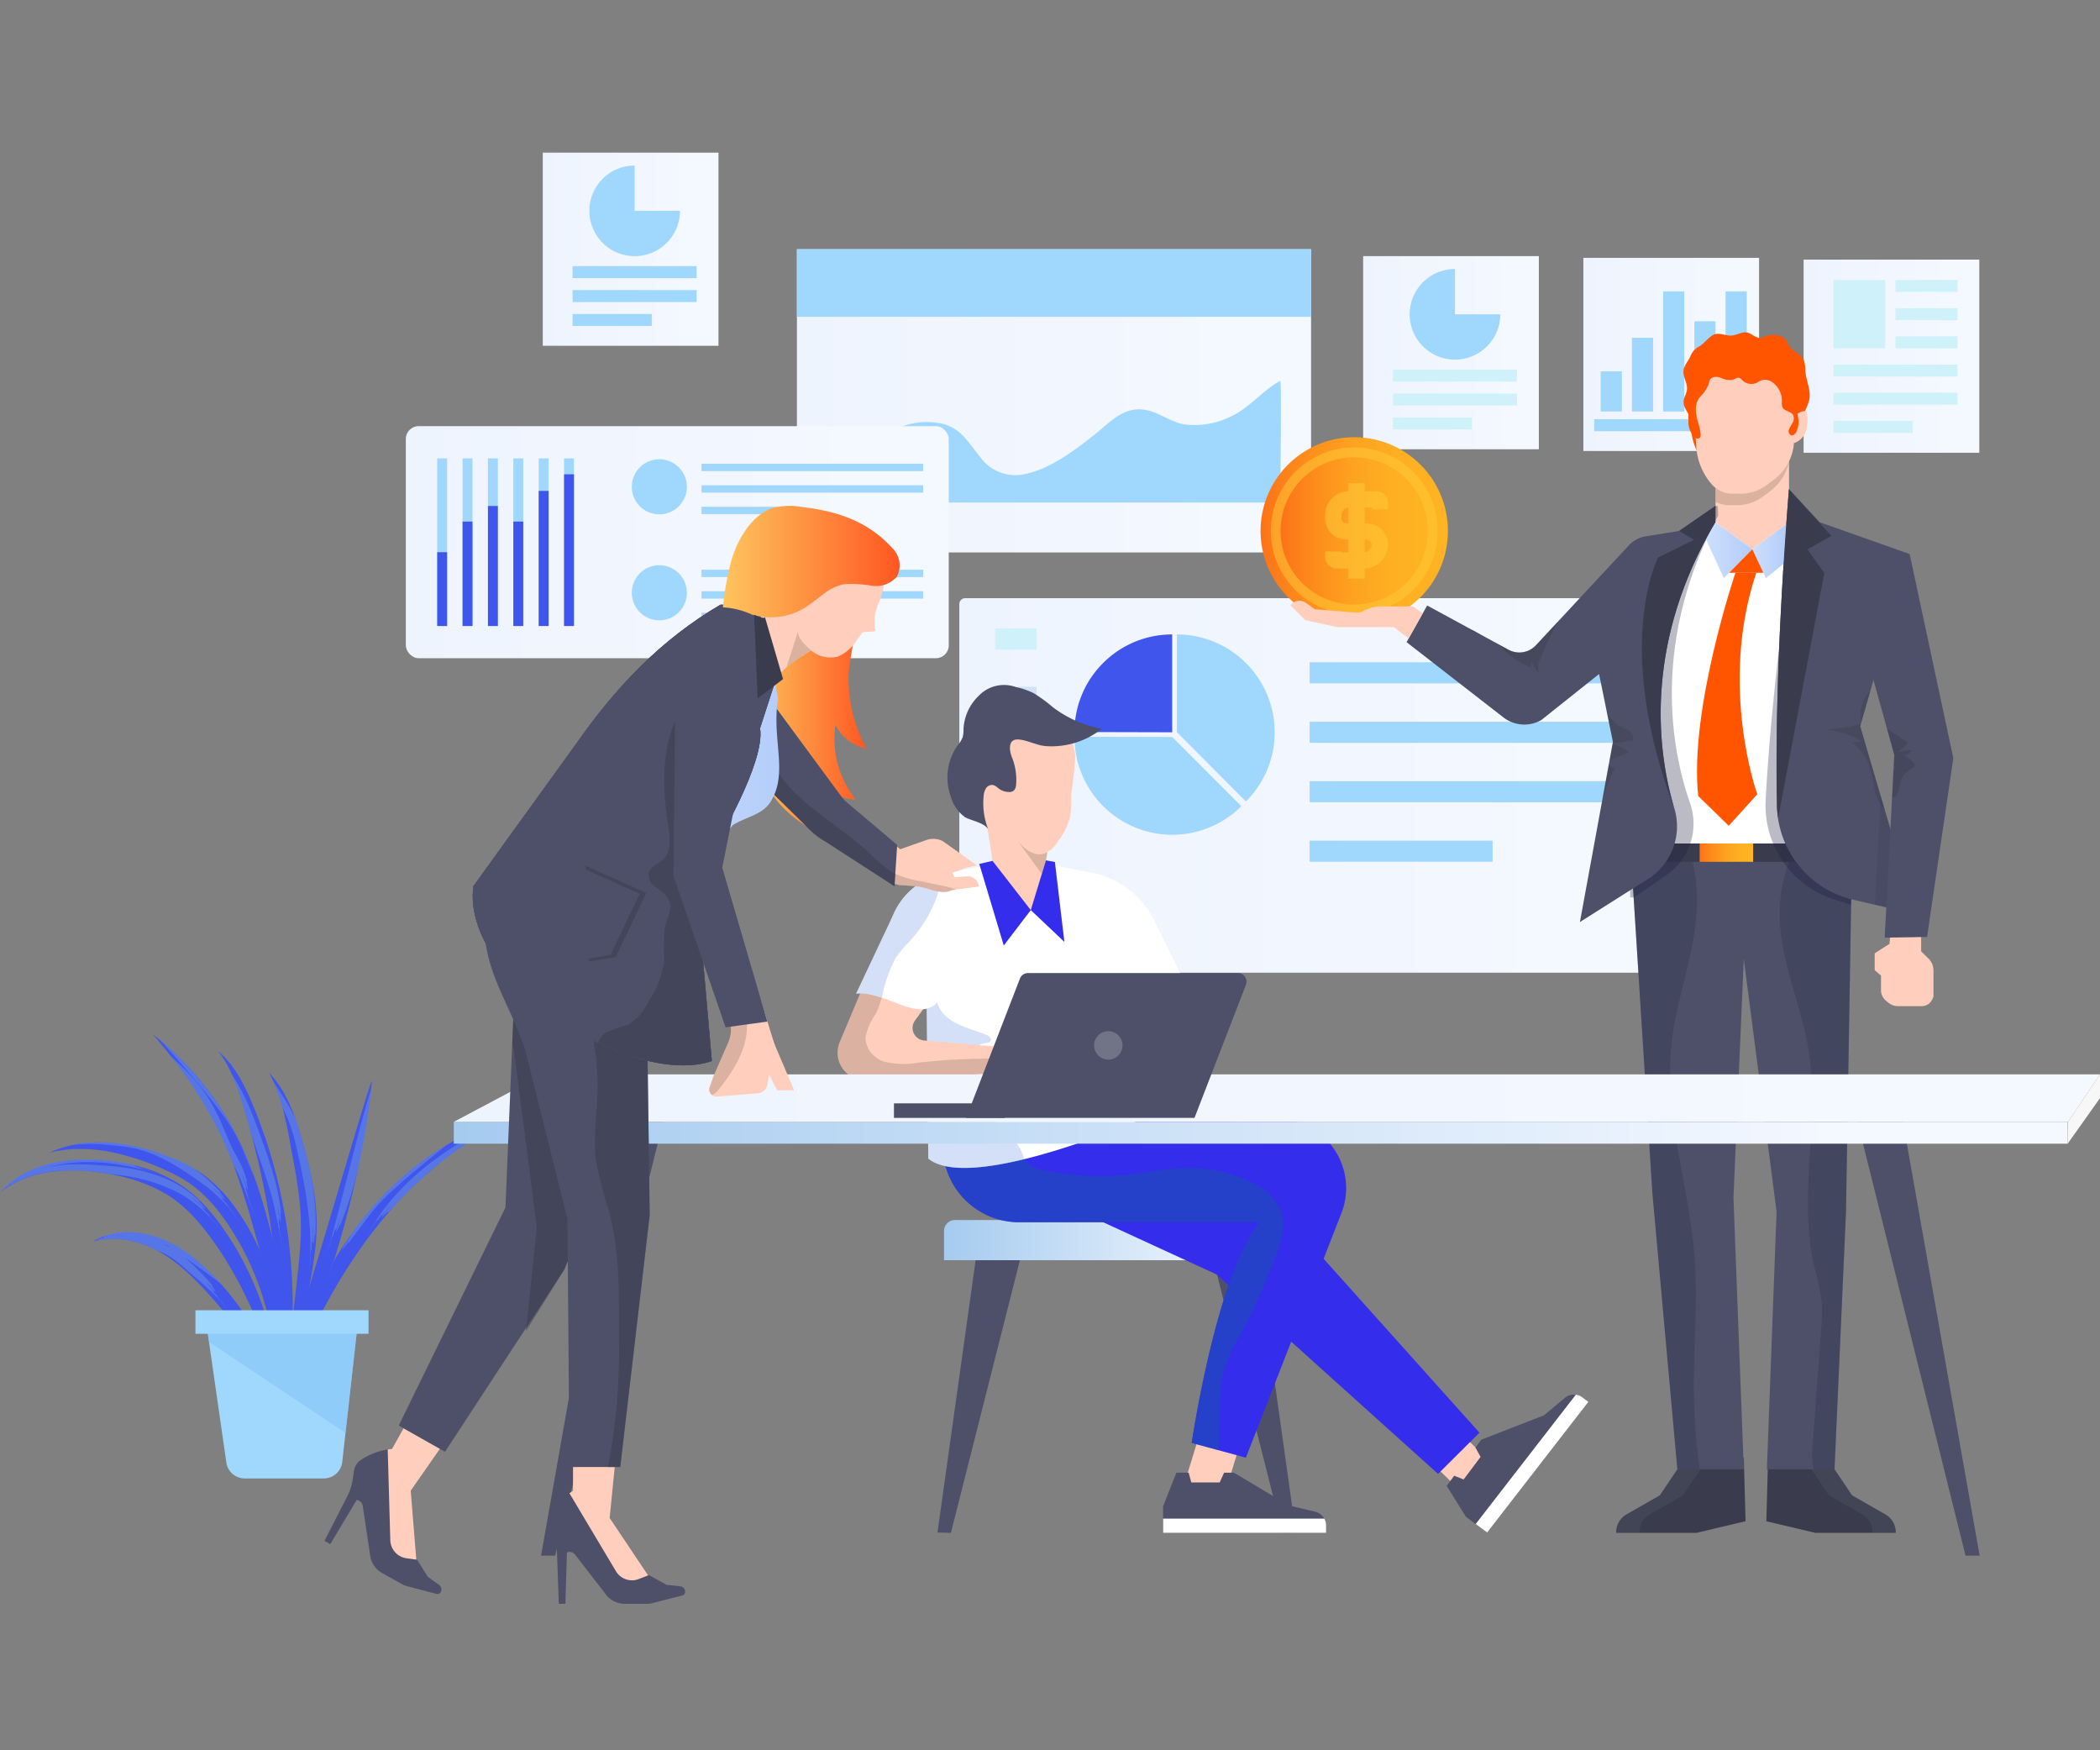 <svg xmlns="http://www.w3.org/2000/svg" xmlns:xlink="http://www.w3.org/1999/xlink" width="236.4" height="197" viewBox="0 0 236.4 197"><rect x="0" y="0" width="236.4" height="197" fill="#808080" stroke="none"/><defs><style>.a{fill:#fff;}.b{clip-path:url(#a);}.c{fill:#4055ec;}.aq,.d,.f,.o{opacity:0.5;}.e,.f{fill:#6c98e3;}.g{fill:#9fd7fd;}.h{fill:#83c2f5;opacity:0.57;}.i{fill:url(#b);}.j{fill:#cff1f9;}.k{fill:url(#c);}.l{fill:#d1e1fc;}.m{fill:#b3cdfa;}.n{fill:url(#h);}.o,.q{fill:#ffcd39;}.p{fill:url(#i);}.aq,.r{fill:#3a3c4e;}.s{fill:#9496a4;opacity:0.1;}.t{fill:#4d5068;}.ag,.u{opacity:0.2;}.aa,.v{fill:#191c3c;}.w{fill:#ffcebd;}.x{fill:#ff5722;}.y{fill:#f50;}.al,.z{fill:#a58877;}.ak,.z{opacity:0.4;}.aa,.ae{opacity:0.3;}.ab{fill:url(#k);}.ac{fill:url(#l);}.ad{opacity:0.55;}.af,.ag{fill:#272834;}.ah{fill:url(#m);}.ai{fill:#342dec;}.aj{fill:#1553a6;}.am{fill:url(#n);}.an{fill:url(#o);}.ao{fill:#f7f7f7;}.ap{fill:#717386;}.ar{fill:url(#q);}.as{fill:url(#r);}.at{fill:url(#s);}</style><clipPath id="a"><rect class="a" width="236.4" height="197" transform="translate(1579.193 698.266)"/></clipPath><linearGradient id="b" y1="0.5" x2="1" y2="0.5" gradientUnits="objectBoundingBox"><stop offset="0" stop-color="#eef4fe"/><stop offset="0.85" stop-color="#f4f8ff"/></linearGradient><linearGradient id="c" x1="0" y1="0.5" x2="1" y2="0.5" xlink:href="#b"/><linearGradient id="h" y1="0.5" x2="1" y2="0.5" gradientUnits="objectBoundingBox"><stop offset="0" stop-color="#fc7318"/><stop offset="0.24" stop-color="#fd8d1c"/><stop offset="0.5" stop-color="#fda320"/><stop offset="0.76" stop-color="#feb022"/><stop offset="1" stop-color="#feb423"/></linearGradient><linearGradient id="i" x1="0" y1="0.5" x2="1" y2="0.5" xlink:href="#h"/><linearGradient id="k" y1="0.5" x2="1" y2="0.5" gradientUnits="objectBoundingBox"><stop offset="0" stop-color="#cedffc"/><stop offset="1" stop-color="#b3cdfa"/></linearGradient><linearGradient id="l" x1="0" y1="0.5" y2="0.5" xlink:href="#k"/><linearGradient id="m" y1="0.5" x2="1" y2="0.5" gradientUnits="objectBoundingBox"><stop offset="0" stop-color="#a5cbef"/><stop offset="0.85" stop-color="#f4f8ff"/></linearGradient><linearGradient id="n" x1="0" y1="0.501" x2="1" y2="0.501" xlink:href="#m"/><linearGradient id="o" x1="0" y1="0.5" x2="1" y2="0.5" xlink:href="#b"/><linearGradient id="q" y1="0.5" x2="1" y2="0.5" gradientUnits="objectBoundingBox"><stop offset="0" stop-color="#fec55e"/><stop offset="1" stop-color="#ff5722"/></linearGradient><linearGradient id="r" y1="0.5" x2="1" y2="0.5" gradientUnits="objectBoundingBox"><stop offset="0" stop-color="#e3edfe"/><stop offset="1" stop-color="#b3cdfa"/></linearGradient><linearGradient id="s" x1="0" y1="0.5" x2="1" y2="0.5" xlink:href="#q"/></defs><g class="b" transform="translate(-1579.193 -698.266)"><g transform="translate(1579.267 715.448)"><g transform="translate(0)"><path class="c" d="M180.11,150.328l.364-.384a5.1,5.1,0,0,1,.467-.438,3.147,3.147,0,0,1,.31-.258l.374-.276a10.242,10.242,0,0,1,2.063-1.155,13.982,13.982,0,0,1,2.966-.867c.279-.059.565-.085.859-.132s.593-.059.9-.09c.611-.039,1.243-.059,1.893-.044l.49.013.5.034.258.015.258.023.5.049c.691.072,1.372.186,2.063.328a18.911,18.911,0,0,1,2.1.552,16.129,16.129,0,0,1,2.094.828,15.621,15.621,0,0,1,2,1.14l.477.34c.155.116.307.24.462.359l.116.09.111.1.106.088.113.1c.152.134.291.258.433.4a22.555,22.555,0,0,1,2.894,3.482c.415.6.838,1.235,1.2,1.854l.279.464c.09.155.175.312.258.469.17.312.348.619.5.934a34.52,34.52,0,0,1,1.648,3.688c.464,1.194.82,2.352,1.122,3.425.139.539.284,1.052.387,1.548.057.258.108.488.163.722s.088.464.132.686c.088.441.162.856.219,1.243.028.193.057.377.085.555s.044.346.062.516c.09.64.129,1.145.16,1.491s.041.529.041.529-.049-.178-.144-.516c-.044-.168-.1-.371-.165-.614s-.15-.516-.237-.823l-.139-.487c-.054-.168-.108-.346-.168-.516s-.116-.377-.175-.575-.132-.4-.2-.614-.142-.428-.214-.653-.163-.451-.245-.686c-.163-.469-.351-.959-.544-1.468-.4-1.014-.841-2.1-1.375-3.224s-1.117-2.29-1.805-3.451c-.16-.3-.351-.578-.516-.872-.088-.147-.173-.294-.258-.438l-.284-.433c-.188-.291-.377-.585-.578-.861l-.294-.426c-.1-.142-.2-.286-.31-.431a23.532,23.532,0,0,0-2.726-3.214c-.124-.119-.258-.24-.377-.348l-.093-.083-.1-.09-.1-.083-.1-.08-.4-.317-.407-.328a15.742,15.742,0,0,0-1.762-1.045,19.126,19.126,0,0,0-3.8-1.4c-.64-.163-1.29-.3-1.909-.408l-.485-.08-.232-.036-.232-.028-.464-.062-.459-.046a19.345,19.345,0,0,0-3.441-.049,15.055,15.055,0,0,0-2.873.487,11.511,11.511,0,0,0-2.11.815l-.4.209c-.126.067-.235.142-.34.2a5.125,5.125,0,0,0-.529.346Z" transform="translate(-180.11 -33.357)"/><path class="c" d="M187.171,145.372l.457-.206.258-.108c.093-.041.2-.072.31-.116.224-.077.485-.181.774-.258l.472-.129c.165-.041.34-.075.516-.113s.374-.08.573-.1.408-.057.622-.083a16.151,16.151,0,0,1,2.909-.026,20.965,20.965,0,0,1,3.4.562,27.275,27.275,0,0,1,3.65,1.189,18.059,18.059,0,0,1,1.867.869c.31.165.616.343.921.536l.227.147.235.163.209.15.1.075.111.085a16.351,16.351,0,0,1,3.046,3.116c.219.286.426.58.629.872l.152.222.085.126.07.111.279.436c.186.291.374.575.547.9s.361.622.516.934l.477.936c.155.312.284.632.428.944.067.157.139.315.206.472l.186.475.183.472c.062.157.121.315.17.472A27.891,27.891,0,0,1,212.8,162.2c.1.6.222,1.181.281,1.751.034.284.064.562.1.838s.039.544.059.81c.044.516.039,1.032.049,1.517v.7c0,.23-.018.449-.026.663-.054.854-.132,1.6-.232,2.2s-.2,1.076-.258,1.4-.108.488-.108.488v-.5c0-.325.023-.8,0-1.408s-.041-1.333-.1-2.167a26.419,26.419,0,0,0-.353-2.773c-.044-.258-.088-.516-.134-.774s-.113-.516-.173-.789c-.106-.539-.258-1.086-.408-1.648a32.243,32.243,0,0,0-2.876-6.964c-.335-.57-.65-1.117-1.032-1.7l-.284-.436-.07-.108-.059-.085-.144-.206c-.193-.273-.389-.544-.591-.807a16.151,16.151,0,0,0-2.677-2.824l-.09-.072-.1-.077-.2-.155-.181-.129-.193-.137c-.258-.178-.516-.346-.8-.516-.547-.32-1.112-.6-1.682-.872a28.113,28.113,0,0,0-6.551-2.18,18.2,18.2,0,0,0-2.749-.307c-.413,0-.8-.013-1.161,0-.178,0-.353.013-.516.026l-.469.052c-.3.026-.56.08-.792.113-.116.021-.222.034-.32.054l-.258.062Z" transform="translate(-181.716 -32.788)"/><path class="c" d="M202.261,128.407l.4.322c.258.209.642.516,1.112.939s1.032.931,1.646,1.548c.312.31.629.65.967,1.008s.676.753,1.032,1.166a34.641,34.641,0,0,1,4.145,6.152l.119.227.031.057.031.064.057.113c.075.15.15.3.227.454.147.3.3.634.444.954.284.64.565,1.29.818,1.958.516,1.331.97,2.7,1.385,4.08s.774,2.762,1.127,4.127c.175.681.343,1.352.516,2.027s.317,1.346.441,2.022a26.592,26.592,0,0,1,.423,3.923c.044,1.243.046,2.4.026,3.482-.013.539-.031,1.055-.059,1.548s-.067.957-.108,1.393c-.077.874-.193,1.63-.3,2.249s-.222,1.1-.3,1.426-.132.5-.132.5,0-.181.028-.516c0-.168.018-.374.028-.616s0-.516.018-.831c0-.622,0-1.375-.028-2.236s-.1-1.831-.183-2.889c-.044-.531-.09-1.076-.147-1.651s-.113-1.158-.186-1.756a29.971,29.971,0,0,0-.642-3.686c-.152-.632-.325-1.29-.516-1.932s-.374-1.328-.562-2c-.382-1.346-.756-2.713-1.163-4.062s-.833-2.688-1.29-3.985c-.232-.647-.48-1.29-.727-1.911-.129-.307-.258-.609-.387-.918-.07-.155-.137-.31-.206-.462l-.049-.116-.021-.049-.026-.057-.106-.222a44.43,44.43,0,0,0-3.549-6.229c-1.184-1.751-2.29-3.142-3.074-4.109-.4-.475-.7-.861-.926-1.112Z" transform="translate(-185.147 -29.202)"/><path class="c" d="M211.819,130.908l.093.08a3.369,3.369,0,0,1,.258.237,9.59,9.59,0,0,1,.934,1.008,13.576,13.576,0,0,1,1.2,1.777,25.62,25.62,0,0,1,1.217,2.492c.108.258.193.475.3.72l.3.738.3.774.291.807.3.833c.1.281.2.567.289.856.186.58.364,1.174.549,1.78.34,1.217.681,2.479.954,3.779.152.647.276,1.305.4,1.965.059.33.119.663.181.993l.152,1,.144,1c.049.333.08.668.119,1,.075.668.157,1.333.2,2s.106,1.318.129,1.971.041,1.29.062,1.924,0,1.254,0,1.86v.454a3.729,3.729,0,0,1-.018.449c-.013.3-.026.588-.039.877s-.028.575-.044.856-.041.555-.064.825c-.049.544-.09,1.068-.142,1.568l-.186,1.437c-.059.454-.116.885-.191,1.29-.144.8-.258,1.509-.389,2.081s-.235,1.032-.3,1.328-.113.467-.113.467v-.482c0-.315.021-.774.052-1.357.018-.291.026-.614.028-.965s.018-.732.028-1.137c0-.2,0-.41.015-.627s0-.436,0-.663c0-.454,0-.931.013-1.426s-.015-1.016-.021-1.548v-.818c0-.276-.021-.555-.031-.838-.023-1.137-.1-2.321-.168-3.567-.049-.614-.1-1.241-.147-1.875-.021-.317-.062-.634-.093-.957s-.064-.64-.1-.962c-.054-.647-.157-1.29-.23-1.945-.041-.325-.075-.653-.124-.978l-.15-.978-.139-.978-.17-.97c-.116-.645-.212-1.29-.348-1.927-.062-.317-.126-.634-.188-.949s-.119-.632-.191-.941c-.139-.619-.273-1.233-.408-1.836s-.3-1.192-.436-1.769-.307-1.135-.446-1.684c-.072-.273-.144-.542-.214-.807l-.235-.789-.433-1.491c-.289-.949-.578-1.805-.872-2.548a15.882,15.882,0,0,0-.874-1.878,12.207,12.207,0,0,0-.717-1.137Z" transform="translate(-187.321 -29.77)"/><path class="c" d="M219.207,134.016l.258.284c.085.09.183.209.3.353.057.072.121.147.186.23l.2.273a12.9,12.9,0,0,1,.895,1.452,18.573,18.573,0,0,1,.916,2.017c.292.758.57,1.589.828,2.471s.516,1.805.758,2.783.472,1.991.647,3.043a26.984,26.984,0,0,1,.361,3.232,22.9,22.9,0,0,1-.1,3.268q-.075.8-.186,1.568c-.039.258-.075.516-.111.774s-.083.5-.121.743c-.168.993-.356,1.94-.552,2.837s-.408,1.738-.616,2.51-.42,1.478-.619,2.1-.389,1.153-.544,1.594-.294.774-.384,1.014l-.144.356.044-.382c.036-.258.072-.614.139-1.073.119-.918.289-2.231.5-3.807.1-.774.2-1.633.307-2.533s.206-1.847.307-2.822q.07-.735.144-1.493t.119-1.514a27.336,27.336,0,0,0,.039-3.049c-.021-.516-.054-1.032-.106-1.529s-.108-1.019-.178-1.522-.147-1.006-.227-1.5-.17-.988-.258-1.473c-.181-.97-.353-1.909-.516-2.8s-.333-1.718-.516-2.479a21.422,21.422,0,0,0-1.137-3.611c-.09-.212-.173-.4-.258-.56s-.142-.3-.2-.413Z" transform="translate(-189.001 -30.477)"/><path class="c" d="M230.891,135.208a3.442,3.442,0,0,1-.041.438c-.041.286-.067.707-.132,1.238s-.142,1.181-.258,1.919c-.054.371-.114.774-.175,1.179s-.142.849-.217,1.3-.16.923-.258,1.411-.2.99-.3,1.506c-.206,1.032-.451,2.115-.707,3.237-.132.557-.273,1.125-.415,1.7s-.294,1.153-.451,1.733c-.3,1.168-.655,2.345-1,3.521s-.722,2.345-1.114,3.485c-.188.573-.377,1.14-.58,1.7s-.4,1.1-.591,1.646c-.4,1.076-.8,2.115-1.2,3.1l-.586,1.419-.57,1.315c-.188.42-.366.823-.539,1.2l-.516,1.078c-.32.676-.609,1.259-.854,1.738s-.441.851-.573,1.107l-.209.389s.039-.15.113-.428.183-.686.338-1.2l.539-1.854c.214-.712.454-1.517.717-2.394,1.063-3.492,2.481-8.15,3.9-12.806l3.822-12.832c.258-.874.516-1.679.722-2.391l.575-1.844c.155-.516.291-.913.379-1.186Z" transform="translate(-189.095 -30.748)"/><path class="c" d="M220.853,172.649l.1-.472c.07-.3.152-.756.3-1.323.07-.284.147-.6.232-.941s.191-.709.3-1.1.237-.807.366-1.248.289-.892.444-1.372.335-.97.516-1.48.389-1.032.611-1.566c.431-1.073.936-2.185,1.493-3.319.284-.565.575-1.14.892-1.707s.647-1.143.985-1.715c.691-1.137,1.452-2.259,2.252-3.353l.619-.8c.2-.258.423-.516.64-.789.428-.536.885-1.032,1.328-1.524s.91-.972,1.39-1.419c.237-.227.464-.459.707-.673l.717-.642a33.212,33.212,0,0,1,2.894-2.249c.475-.338.954-.637,1.419-.931.227-.15.464-.276.694-.41l.673-.387c.451-.232.88-.459,1.29-.66s.815-.377,1.194-.539.738-.3,1.068-.42.645-.222.921-.317c.552-.2,1.006-.3,1.308-.384l.464-.121-.431.217c-.279.142-.691.335-1.2.616-.258.139-.542.284-.843.457s-.627.366-.972.567l-1.086.678-1.171.787c-.8.575-1.661,1.2-2.523,1.922s-1.746,1.5-2.631,2.342-1.744,1.772-2.6,2.726c-.415.487-.841.978-1.241,1.478-.2.258-.4.49-.606.774l-.6.774c-.774,1.047-1.514,2.125-2.216,3.2s-1.344,2.172-1.95,3.245-1.166,2.123-1.669,3.136-.972,1.976-1.4,2.873l-.593,1.29-.516,1.176c-.322.743-.606,1.39-.838,1.922l-.534,1.246Z" transform="translate(-189.375 -32.015)"/><path class="c" d="M214.807,176.179l-.168-.3-.469-.851-.335-.6c-.129-.214-.258-.451-.4-.7-.291-.5-.624-1.058-.993-1.658s-.774-1.246-1.233-1.911-.941-1.357-1.455-2.063-1.076-1.413-1.656-2.12-1.189-1.411-1.826-2.089l-.116-.129-.116-.126-.242-.258c-.157-.165-.315-.33-.477-.493-.328-.322-.647-.647-.98-.949a20.072,20.072,0,0,0-2.032-1.656c-.346-.258-.7-.464-1.032-.673-.175-.1-.351-.2-.516-.294l-.132-.07h-.018l-.036-.018-.07-.034-.279-.134a10.975,10.975,0,0,0-1.032-.418c-.343-.126-.683-.219-1.011-.3a9.464,9.464,0,0,0-3.3-.258,9,9,0,0,0-.947.155l-.335.077.3-.173c.1-.059.224-.116.374-.188a4.676,4.676,0,0,1,.516-.217,7.876,7.876,0,0,1,1.509-.377,8.769,8.769,0,0,1,2.04-.049,10.188,10.188,0,0,1,1.161.173,11.239,11.239,0,0,1,1.23.33,12.807,12.807,0,0,1,2.448,1.145,13.928,13.928,0,0,1,1.186.789c.389.279.774.583,1.135.9s.732.647,1.078.99c.175.17.348.348.516.516l.258.258.126.132.124.137c.658.717,1.29,1.465,1.865,2.223l.431.573c.139.188.271.387.408.578.273.379.516.774.774,1.153a25.925,25.925,0,0,1,1.29,2.275c.2.369.369.735.539,1.086s.317.7.459,1.032.258.658.384.967.224.6.317.88.178.542.258.774.134.469.191.673c.121.4.181.727.235.947Z" transform="translate(-183.177 -35.762)"/><g class="d" transform="translate(36.946 108.764)"><path class="e" d="M249.085,141l.431-.217-.464.121c-.209.062-.5.129-.833.23-.846.408-1.687.838-2.515,1.29a39.9,39.9,0,0,0-4.821,3.082,28.686,28.686,0,0,0-4.238,3.869,20.8,20.8,0,0,0-3.2,4.681l-.093.193-.026.046.026-.046a15.861,15.861,0,0,1,1.192-2.03c.121-.178-.1.2.041.031s.371-.516.5-.694-.077.209.077.059.684-.815.849-.957c.222-.23.16-.142-.013.059l-.653.774c.152-.15-.258.33-.258.346s.031.023.113-.046.235-.219.534-.516c.152-.15.039.034.057.046q.418-.446.864-.89c.653-.712,1.313-1.4,1.983-2.048.885-.841,1.756-1.64,2.631-2.342s1.723-1.346,2.523-1.922l1.171-.787,1.086-.678c.346-.2.673-.387.972-.567s.588-.317.843-.457C248.386,141.332,248.8,141.138,249.085,141Z" transform="translate(-229.159 -140.78)"/><path class="e" d="M233.247,152.1a17.1,17.1,0,0,1,1.465-1.612c.516-.516,1.065-.99,1.6-1.473.89-.8,1.9-1.651,2.925-2.486l2.345-1.922c-.157.09-.315.181-.469.281-.464.294-.944.593-1.419.931a33.212,33.212,0,0,0-2.894,2.249l-.717.642c-.242.214-.469.446-.707.673-.48.446-.929.934-1.39,1.419s-.9.988-1.328,1.524c-.217.258-.441.529-.64.789l-.619.8q-.774,1.076-1.509,2.182c0,.018,0,.016.057-.039.147-.191.653-1.006.815-1.189.214-.289.155-.183,0,.067l-.622.952c.147-.188-.258.4-.237.418s.057.034.632-.733c.147-.186.041.028.062.041.415-.58.861-1.161,1.31-1.751S232.788,152.674,233.247,152.1Z" transform="translate(-228.376 -141.65)"/><path class="e" d="M228.651,161.114l-.139.235a12.275,12.275,0,0,0-.5,1.478c-.028.111-.046.183-.057.232h0A11.988,11.988,0,0,1,228.651,161.114Z" transform="translate(-227.938 -145.404)"/><path class="e" d="M227.954,163.631h0a.136.136,0,0,1-.021.057C227.925,163.7,227.943,163.657,227.954,163.631Z" transform="translate(-227.931 -145.976)"/></g><g class="d" transform="translate(36.7 105.3)"><path class="e" d="M230.363,144.645c-.433,1.7-.861,3.4-1.308,5.1s-.905,3.381-1.367,5.063c-.026.093-.041.152-.052.193v0c.108-.382.222-.774.33-1.122s.2-.691.3-.972c.057-.191-.028.2.046.018s.183-.567.24-.758,0,.209.093.031.328-.936.413-1.119c.106-.279.085-.181.015.057s-.2.614-.3.9c.088-.181-.132.377-.113.382s.075.026.395-.707c.085-.181.049.016.07.023.23-.555.433-1.13.647-1.71s.4-1.174.586-1.769c.371-1.192.684-2.4.947-3.565a.2.2,0,0,1,0-.041,1.124,1.124,0,0,1,.041-.206c.1-.516.2-1.019.3-1.506s.173-.959.258-1.411.152-.887.217-1.3.121-.807.175-1.179c.108-.738.188-1.385.258-1.919.039-.315.067-.591.09-.823-.33,1.076-.64,2.161-.939,3.247C231.229,141.238,230.8,142.935,230.363,144.645Z" transform="translate(-227.618 -136.296)"/><path class="e" d="M227.626,160.53l-.013.028A.3.3,0,0,0,227.626,160.53Z" transform="translate(-227.613 -141.807)"/></g><path class="f" d="M224.029,145.608c-.1-.477-.214-.949-.33-1.408-.242-.975-.5-1.9-.758-2.783-.191-.653-.395-1.29-.6-1.867a18.948,18.948,0,0,0-1.352-2.432c-.307-.485-.774-1.235-1.091-1.689l.049.108.144.219c-.046-.062-.088-.126-.132-.191l.036.085a19.385,19.385,0,0,1,.892,2.628c.075.152.15.307.222.462a17.02,17.02,0,0,1,1.05,2.8c.258.967.472,1.978.689,2.976a56.642,56.642,0,0,1,1,6.03,31.141,31.141,0,0,1,.067,6.084.891.891,0,0,1-.016.232c-.015.049,0,.039,0,.057a.435.435,0,0,1,0-.057c.1-.926.152-1.852.188-2.543.013-.23.023.232.052,0s.021-.694.028-.926.057.235.1,0c.021-.116.028-.408.036-.7s0-.58,0-.7c0-.351.023-.235.031.057s0,.756,0,1.106c.015-.116,0,0,0,.144a2.809,2.809,0,0,0,0,.32c.039,0,.09,0,.175-.929.026-.235.049,0,.072,0a25.888,25.888,0,0,0-.121-4.343C224.364,147.437,224.21,146.511,224.029,145.608Z" transform="translate(-189.158 -30.798)"/><g class="d" transform="translate(26.022 103.722)"><path class="e" d="M221.23,159.892h0v.057A.14.14,0,0,0,221.23,159.892Z" transform="translate(-215.483 -140.084)"/><path class="e" d="M218.264,147.923c.516,1.934.854,3.933,1.23,5.914.021.108.036.175.044.224h0c-.157-.905-.309-1.805-.41-2.494-.036-.227.07.222.052,0l-.144-.908c0-.23.1.219.1-.013s-.16-1.137-.178-1.367c-.046-.343-.015-.232.041.052s.126.738.17,1.078c0-.23.062.457.08.454s.083,0,.013-.934c-.015-.232.049,0,.072,0a24.1,24.1,0,0,0-.82-4.217c-.4-1.393-.859-2.747-1.333-4.047-.4-1.083-.82-2.288-1.318-3.467a24.158,24.158,0,0,0-1.679-3.3l-.387-.65c.116.258.235.539.353.836.294.743.583,1.6.872,2.548l.433,1.491.235.789c.07.258.142.534.214.807l.062.232q.209.606.415,1.217l.983,2.876C217.684,146,218,146.956,218.264,147.923Z" transform="translate(-213.792 -134.253)"/></g><g class="d" transform="translate(17.995 99.923)"><path class="e" d="M218.429,153.449Z" transform="translate(-206.82 -134.819)"/><path class="e" d="M217.224,155h0v.018Z" transform="translate(-206.546 -135.171)"/><path class="e" d="M214.43,149.694h0c-.333-.836-.655-1.677-.872-2.321-.075-.211.108.2.049-.015l-.291-.831c-.041-.224.132.193.09-.031s-.328-1.073-.387-1.29c-.106-.322-.054-.222.046.041s.24.691.338,1.016c-.044-.222.129.428.15.423s.075-.023-.132-.9c-.049-.222.046-.015.07-.023-.088-.33-.186-.663-.307-1a9.242,9.242,0,0,0-.423-.988c-.315-.642-.671-1.241-.962-1.852-.593-1.225-1.06-2.548-1.674-3.781a17.98,17.98,0,0,0-.869-1.581,16.785,16.785,0,0,0-1.088-1.548,23.588,23.588,0,0,0-2.476-2.641c-.214-.2-.482-.451-.753-.7.665.843,1.444,1.878,2.262,3.1A44.426,44.426,0,0,1,210.749,141l.106.222.026.057.021.049.049.116c.07.152.137.307.206.462.137.309.258.611.387.918.144.366.289.735.428,1.107l.093.15a9.994,9.994,0,0,1,.65,1.29c.188.446.359.91.534,1.375.353.923.714,1.844,1.094,2.755C214.383,149.586,214.409,149.65,214.43,149.694Z" transform="translate(-203.752 -129.868)"/><path class="e" d="M204.032,129.88c-.232-.206-.444-.389-.629-.544,1.011,1.112,2.009,2.234,2.987,3.379,1.266,1.483,2.523,3,3.7,4.547a23.637,23.637,0,0,1,1.609,2.4,21.1,21.1,0,0,1,1.23,2.615q.542,1.328,1.1,2.644c-.157-.446-.32-.892-.49-1.331-.258-.665-.534-1.318-.818-1.958-.147-.32-.3-.65-.444-.954-.077-.152-.152-.3-.227-.454l-.057-.114-.031-.064-.031-.057-.119-.227a34.64,34.64,0,0,0-4.145-6.149c-.351-.413-.691-.8-1.032-1.166s-.655-.7-.967-1.008C205.066,130.811,204.5,130.3,204.032,129.88Z" transform="translate(-203.402 -129.335)"/><path class="e" d="M217.23,155.021v.036A.13.13,0,0,0,217.23,155.021Z" transform="translate(-206.547 -135.177)"/></g><g class="d" transform="translate(7.72 111.393)"><path class="e" d="M215,156.036h0l.026.052Z" transform="translate(-195.764 -146.878)"/><path class="e" d="M207.886,151.275c-.15-.173.175.152.039-.031l-.3-.348-.312-.338c-.132-.188.2.126.072-.064a5.528,5.528,0,0,0-.462-.516c-.2-.206-.413-.4-.487-.493-.258-.258-.152-.178.062.015a10.936,10.936,0,0,1,.774.774c-.07-.093,0,0,.106.1a2.6,2.6,0,0,0,.217.232c.026-.023.072-.062-.516-.774-.15-.181.036-.036.052-.052a20.117,20.117,0,0,0-2.953-2.628c-.175-.1-.351-.2-.516-.3a18.057,18.057,0,0,0-1.867-.869,27.267,27.267,0,0,0-3.65-1.189,20.965,20.965,0,0,0-3.4-.562,16.147,16.147,0,0,0-2.909.026c-.214.026-.42.057-.622.083s-.389.064-.573.1-.359.072-.516.113H190.1c.351-.064.7-.111,1.057-.142a18.147,18.147,0,0,1,2.994.026c.5.039,1,.09,1.506.147s1,.119,1.478.211a12.849,12.849,0,0,1,2.8.9,21.688,21.688,0,0,1,2.636,1.421c.851.536,1.695,1.1,2.5,1.7a15.665,15.665,0,0,1,4.153,4.312c.059.093.1.155.121.2h0A13.57,13.57,0,0,0,207.886,151.275Z" transform="translate(-190.102 -144.183)"/></g><g class="d" transform="translate(0.036 113.313)"><path class="e" d="M203.042,148.732h0l.044.015Z" transform="translate(-185.361 -147.137)"/><path class="e" d="M212.964,157.672l.039.054Z" transform="translate(-187.618 -149.17)"/><path class="e" d="M180.18,151.318l-.023.036h0l.036-.052Z" transform="translate(-180.157 -147.722)"/><path class="e" d="M203.585,152.988c-.186-.188.206.168.036-.034a10.269,10.269,0,0,0-.753-.745c-.2-.178.237.139.07-.067a6.624,6.624,0,0,0-.57-.56c-.258-.222-.516-.433-.6-.516-.3-.258-.193-.186.072.018a11.959,11.959,0,0,1,.954.833c-.173-.2.382.374.395.364s.028-.031-.052-.139a6.3,6.3,0,0,0-.627-.707c-.188-.193.031-.036.046-.054a12.313,12.313,0,0,0-1.953-1.548,13.409,13.409,0,0,0-2.277-1.158,18.83,18.83,0,0,0-4.87-1.156c-1.341-.147-2.811-.258-4.294-.294a16.425,16.425,0,0,0-3.812.33,17.442,17.442,0,0,1,2.94-.516,20.822,20.822,0,0,1,4.72.144,32.632,32.632,0,0,1,4.668,1.032l.175.049h0c-.7-.222-1.4-.418-1.922-.575-.175-.046.186.018.015-.046s-.516-.15-.7-.2.193,0,.026-.093a.822.822,0,0,0-.132-.052c-.258-.062-.5-.121-.745-.168-.7-.142-1.382-.258-2.063-.328l-.5-.049-.258-.023-.258-.015-.5-.034-.49-.013c-.65-.016-1.29,0-1.893.044-.3.031-.606.054-.9.09s-.58.072-.859.132a13.984,13.984,0,0,0-2.966.867,10.241,10.241,0,0,0-2.063,1.156l-.374.276c-.116.088-.214.186-.31.258a5.112,5.112,0,0,0-.467.438l-.157.165c-.036.046-.075.1-.119.155l.064-.044c.1-.121.193-.242.3-.359-.113.129-.2.242-.284.346l.258-.186a1.14,1.14,0,0,1,.106-.08l.07-.07c.186-.157.4-.328.531-.423l.013.018s0,.013-.034.031l-.1.072c-.083.059-.188.137-.289.222,0,0-.031.034-.057.057l.085-.052c.15-.119.3-.23.464-.335-.16.111-.294.212-.415.3l.15-.09c.106-.062.214-.137.34-.2l.4-.209a11.512,11.512,0,0,1,2.11-.815,15.054,15.054,0,0,1,2.873-.487,19.343,19.343,0,0,1,3.441.049l.459.046.464.062.232.028.232.036.485.08.258.046c.4.041.81.09,1.212.147a19.164,19.164,0,0,1,6.564,1.983,14.927,14.927,0,0,1,2.786,2.017,28.815,28.815,0,0,1,2.406,2.515l.175.2h0C204.843,154.347,204.129,153.563,203.585,152.988Zm-22-3.794c-.124.083-.242.168-.359.258.142-.111.284-.222.428-.322s.23-.15.343-.222a3.9,3.9,0,0,1,.382-.212v.023C182.156,148.84,181.867,149.01,181.586,149.194Z" transform="translate(-180.173 -146.668)"/></g><g class="d" transform="translate(10.676 121.491)"><path class="e" d="M208.738,165.831l.116.134h0c-.436-.552-.908-1.068-1.256-1.46-.116-.126.144.108.039-.031s-.353-.387-.475-.516.168.085.072-.064-.588-.65-.694-.792c-.173-.2-.1-.144.052,0s.4.41.573.606c-.1-.147.232.258.258.258s.062-.054-.366-.622c-.106-.144.036-.034.054-.052a28.952,28.952,0,0,0-2.244-2.378c-.284-.273-.573-.549-.877-.815l.258.183q.965.689,1.922,1.382c.635.464,1.272.931,1.87,1.424l.077.064c-.147-.165-.294-.33-.444-.493l-.124-.137-.126-.132-.258-.258c-.173-.175-.346-.353-.516-.516-.346-.343-.707-.673-1.078-.99s-.745-.622-1.135-.9a13.916,13.916,0,0,0-1.186-.789,12.805,12.805,0,0,0-2.448-1.145,11.238,11.238,0,0,0-1.23-.33,10.191,10.191,0,0,0-1.161-.173,8.769,8.769,0,0,0-2.04.049,7.873,7.873,0,0,0-1.509.377l-.2.077a6.7,6.7,0,0,1,1.032-.147,10.061,10.061,0,0,1,1.805.077c-.3-.026-.593-.044-.874-.054s-.627-.034-.97-.015a2.726,2.726,0,0,0-.836.157,3.522,3.522,0,0,1,.542-.1,4.953,4.953,0,0,0-.8.2,2.525,2.525,0,0,0-.629.33l.054-.013a2.648,2.648,0,0,1,.258-.147,2.579,2.579,0,0,1,.593-.219v.026a3.1,3.1,0,0,0-.588.214,1.853,1.853,0,0,0-.212.116,8.594,8.594,0,0,1,.913-.15,9.463,9.463,0,0,1,3.3.258c.328.085.668.178,1.011.3a10.977,10.977,0,0,1,1.032.418l.279.134.07.034.036.018h.018l.132.07a9.359,9.359,0,0,1,1.1.5,8.053,8.053,0,0,1,.921.588c.3.217.585.459.874.707l1.756,1.517a28.886,28.886,0,0,1,3.263,3.224Zm-7.676-7.39-.031-.023c-.165-.108-.1-.088.044,0l.175.1Zm1.125.464c-.137-.067-.279-.132-.423-.193-.036-.036-.085-.083-.155-.142a6.06,6.06,0,0,1,.709.377l.206.132C202.414,159.016,202.3,158.959,202.187,158.905Z" transform="translate(-193.928 -157.253)"/><path class="e" d="M213.248,168.529h0l.023.036Z" transform="translate(-198.322 -159.817)"/></g><path class="g" d="M223.276,187.794h-8.914A2.089,2.089,0,0,1,212.3,186l-2.36-16.391h17.235l-1.826,16.327a2.089,2.089,0,0,1-2.071,1.857Z" transform="translate(-186.894 -38.572)"/><path class="h" d="M225.787,183.135l1.284-11.478H210.24l.181,1.243Z" transform="translate(-186.962 -39.037)"/><rect class="g" width="19.484" height="2.649" transform="translate(21.926 130.293)"/><rect class="i" width="19.778" height="21.738" transform="translate(153.378 11.645)"/><path class="g" d="M390.511,16.949a5.1,5.1,0,1,0,5.1,5.1h-5.1Z" transform="translate(-226.796 -3.855)"/><rect class="j" width="13.964" height="1.346" transform="translate(156.733 24.42)"/><rect class="j" width="13.964" height="1.346" transform="translate(156.733 27.113)"/><rect class="j" width="8.911" height="1.346" transform="translate(156.733 29.806)"/><rect class="k" width="19.778" height="21.738" transform="translate(202.961 12.04)"/><rect class="j" width="5.829" height="7.694" transform="translate(206.319 14.33)"/><rect class="j" width="13.964" height="1.346" transform="translate(206.319 23.85)"/><rect class="j" width="13.964" height="1.346" transform="translate(206.319 27.025)"/><rect class="j" width="8.911" height="1.346" transform="translate(206.319 30.198)"/><rect class="j" width="6.982" height="1.346" transform="translate(213.299 14.33)"/><rect class="j" width="6.982" height="1.346" transform="translate(213.299 17.505)"/><rect class="j" width="6.982" height="1.346" transform="translate(213.299 20.678)"/><rect class="i" width="19.778" height="21.738" transform="translate(178.169 11.841)"/><rect class="g" width="18.001" height="1.346" transform="translate(179.387 30.002)"/><rect class="g" width="2.383" height="4.519" transform="translate(180.117 24.614)"/><rect class="g" width="2.383" height="8.3" transform="translate(183.632 20.833)"/><rect class="g" width="2.383" height="13.515" transform="translate(187.148 15.617)"/><rect class="g" width="2.383" height="10.155" transform="translate(190.663 18.978)"/><rect class="g" width="2.383" height="13.515" transform="translate(194.179 15.617)"/><rect class="i" width="80.431" height="42.155" rx="0.654" transform="translate(107.918 50.146)"/><rect class="j" width="4.676" height="2.373" transform="translate(111.945 53.558)"/><rect class="g" width="35.932" height="2.373" transform="translate(147.358 57.36)"/><rect class="g" width="35.932" height="2.373" transform="translate(147.358 64.053)"/><rect class="g" width="35.932" height="2.373" transform="translate(147.358 70.744)"/><rect class="g" width="20.588" height="2.373" transform="translate(147.358 77.437)"/><rect class="l" width="4.676" height="2.373" transform="translate(111.945 60.112)"/><rect class="l" width="4.676" height="2.373" transform="translate(111.945 66.663)"/><rect class="l" width="4.676" height="2.373" transform="translate(111.945 73.217)"/><rect class="l" width="4.676" height="2.373" transform="translate(111.945 79.768)"/><rect class="l" width="4.676" height="2.373" transform="translate(111.945 86.322)"/><path class="g" d="M351.5,70.188V81.193h0l7.769,7.794a10.967,10.967,0,0,0,3.234-7.771v-.034A11.008,11.008,0,0,0,351.5,70.188Z" transform="translate(-219.086 -15.962)"/><path class="c" d="M339.8,73.4a10.967,10.967,0,0,0-3.232,7.771l11,.028V70.188A10.97,10.97,0,0,0,339.8,73.4Z" transform="translate(-215.69 -15.962)"/><path class="g" d="M347.577,85.123h0l-11-.026v.021a11.006,11.006,0,0,0,18.78,7.792Z" transform="translate(-215.692 -19.352)"/><rect class="i" width="57.878" height="34.129" transform="translate(89.637 10.869)"/><rect class="g" width="57.878" height="7.606" transform="translate(89.637 10.869)"/><path class="g" d="M298.765,46.94H351.16c-.085,0,.131-12.442-.028-13.7-1.906,1-3.353,2.92-5.378,3.918a9.2,9.2,0,0,1-5.416.988c-1.7-.286-3.1-1.571-4.844-1.689-2.272-.152-3.812,1.7-5.434,2.971-2.28,1.782-5.158,3.946-8.107,4.385a4.852,4.852,0,0,1-4.6-1.986c-1.524-1.847-2.3-3.523-4.9-3.869a8.1,8.1,0,0,0-5.888,1.483c-1.983,1.548-3.165,4.083-5.442,5.159-.807.379-.65.531-1.547.459-.58-.046-.2-.836-.72-.387C298.507,45,298.765,46.435,298.765,46.94Z" transform="translate(-207.073 -7.56)"/><rect class="i" width="61.115" height="26.12" rx="1.439" transform="translate(45.611 30.783)"/><rect class="g" width="1.114" height="18.865" transform="translate(49.145 34.412)"/><rect class="g" width="1.114" height="18.865" transform="translate(52 34.412)"/><rect class="g" width="1.114" height="18.865" transform="translate(54.855 34.412)"/><rect class="g" width="1.114" height="18.865" transform="translate(57.713 34.412)"/><rect class="g" width="1.114" height="18.865" transform="translate(60.569 34.412)"/><rect class="g" width="1.112" height="18.865" transform="translate(63.424 34.412)"/><rect class="c" width="1.114" height="8.305" transform="translate(49.145 44.972)"/><rect class="c" width="1.114" height="11.754" transform="translate(52 41.523)"/><rect class="c" width="1.114" height="13.508" transform="translate(54.855 39.769)"/><rect class="c" width="1.114" height="11.754" transform="translate(57.713 41.523)"/><rect class="c" width="1.114" height="15.202" transform="translate(60.569 38.072)"/><rect class="c" width="1.112" height="17.075" transform="translate(63.424 36.202)"/><path class="g" d="M278.275,47.77a3.1,3.1,0,1,1-3.1-3.1,3.1,3.1,0,0,1,3.1,3.1Z" transform="translate(-201.026 -10.16)"/><rect class="g" width="24.952" height="0.831" transform="translate(78.897 35.013)"/><rect class="g" width="24.952" height="0.831" transform="translate(78.897 37.433)"/><rect class="g" width="10.454" height="0.831" transform="translate(78.897 39.855)"/><path class="g" d="M278.275,63.207a3.1,3.1,0,1,1-3.1-3.1,3.1,3.1,0,0,1,3.1,3.1Z" transform="translate(-201.026 -13.67)"/><rect class="g" width="24.952" height="0.831" transform="translate(78.897 46.94)"/><rect class="g" width="24.952" height="0.831" transform="translate(78.897 49.362)"/><rect class="m" width="10.454" height="0.831" transform="translate(78.897 51.781)"/><path class="n" d="M384.777,52A10.544,10.544,0,1,1,374.233,41.46,10.544,10.544,0,0,1,384.777,52Z" transform="translate(-221.858 -9.429)"/><path class="o" d="M383.963,52.344a9.391,9.391,0,1,1-9.391-9.391A9.391,9.391,0,0,1,383.963,52.344Z" transform="translate(-222.198 -9.768)"/><path class="p" d="M383.183,52.668a8.29,8.29,0,1,1-8.289-8.29,8.29,8.29,0,0,1,8.289,8.29Z" transform="translate(-222.521 -10.092)"/><g class="d" transform="translate(149.094 37.206)"><path class="q" d="M377.451,58.02h-3.072a1.29,1.29,0,0,1-1.29-1.29V56.1h1.824v.113h2.53a.882.882,0,0,0,.88-.882.573.573,0,0,0-.573-.573h-2.262a2.4,2.4,0,0,1-2.4-2.4v-.328a2.708,2.708,0,0,1,2.706-2.706h3.085a1.29,1.29,0,0,1,1.29,1.29v.745h-1.824v-.2h-2.528a.882.882,0,0,0-.882.882v.328a.575.575,0,0,0,.575.575h2.262a2.4,2.4,0,0,1,2.4,2.4A2.706,2.706,0,0,1,377.451,58.02Z" transform="translate(-373.09 -48.422)"/><rect class="q" width="1.824" height="10.74" transform="translate(2.626)"/></g><path class="r" d="M445.058,191.432l1.973,2.927,3.748,2.146a2.321,2.321,0,0,1,1.171,2.02v.059H442.9l-5.52-1.308.2-7.145Z" transform="translate(-238.617 -43.239)"/><path class="r" d="M422.391,191.432l-1.971,2.927-3.748,2.146a2.321,2.321,0,0,0-1.171,2.02v.059h9.048l5.52-1.308-.2-7.145Z" transform="translate(-233.641 -43.239)"/><path class="s" d="M419.279,196.505l3.748-2.146L425,191.432l4.9-.849v-.451l-7.48,1.29-1.971,2.927L416.7,196.5a2.321,2.321,0,0,0-1.171,2.02v.059h2.6v-.059a2.321,2.321,0,0,1,1.15-2.009Z" transform="translate(-233.647 -43.239)"/><path class="s" d="M448.234,196.505l-3.748-2.146-1.971-2.927-4.9-.849.013-.451,7.48,1.29,1.971,2.927,3.75,2.146a2.321,2.321,0,0,1,1.171,2.02v.059h-2.6v-.059a2.321,2.321,0,0,0-1.163-2.009Z" transform="translate(-238.67 -43.239)"/><path class="a" d="M440.794,95.529H417.545V61.547l9.608-10.085,13.642,2.719Z" transform="translate(-234.106 -11.703)"/><path class="t" d="M417.545,100.645l2.494,39.295,2.817,31.142h7.477l-1.163-30.559,1.163-26.873,3.691,28.444-1.091,28.988h7.614l1.292-28.988.689-41.449Z" transform="translate(-234.106 -22.888)"/><g class="u" transform="translate(183.514 77.751)"><path class="v" d="M417.642,101.786l2.422,38.155,2.817,31.139H425.4a65.585,65.585,0,0,1-.665-8.679c-.054-4.97.454-9.946.1-14.9-.583-8.143-3.484-16.162-2.621-24.278.433-4.067,1.805-7.975,2.489-12.006.6-3.536.627-7.356-.859-10.575H420.19Z" transform="translate(-417.642 -100.638)"/></g><g class="u" transform="translate(200.271 77.757)"><path class="v" d="M446.793,142.093l.689-41.449h-6.17a16.935,16.935,0,0,0-1.981,7.936c0,5.2,2.388,10.082,3.232,15.218,1.321,8.019-1.161,16.371.624,24.3a33.182,33.182,0,0,1,.867,4.08,19.358,19.358,0,0,1-.057,3.188q-.487,6.6-.97,13.2a6.989,6.989,0,0,0,.139,2.523H445.5Z" transform="translate(-439.332 -100.645)"/></g><path class="w" d="M458.4,113.869v1.924l.815.794a1.888,1.888,0,0,1,.57,1.349V120.9l-.129.284a1.318,1.318,0,0,1-1.2.774H455.8a1.7,1.7,0,0,1-1.081-.387l-.281-.227a1.522,1.522,0,0,1-.555-1.174v-1.656l-.712-.609V116.02l.712-.475.949-.593.121-1.094Z" transform="translate(-242.208 -25.893)"/><rect class="r" width="23.301" height="2.063" transform="translate(183.439 77.757)"/><rect class="n" width="6.02" height="2.063" transform="translate(191.259 77.757)"/><path class="w" d="M438.255,51.806l-4.137,3.033-4.137-3.033v-6.93h8.274Z" transform="translate(-236.934 -10.205)"/><path class="x" d="M428.024,44.812l-.018-.028-.072-.041Z" transform="translate(-236.469 -10.175)"/><path class="y" d="M439.5,32.9c-.1-.831-.426-1.628-.482-2.463a3.52,3.52,0,0,0-.137-1.068c-.322-.8-1.4-1.06-1.787-1.829a3.637,3.637,0,0,0-.258-.516,1.173,1.173,0,0,0-.516-.379,2.435,2.435,0,0,0-1.733-.044,2.286,2.286,0,0,1-.653.193c-.544.023-.962-.516-1.5-.606s-1.109.3-1.687.348c-.694.057-1.432-.389-2.063-.083-.583.289-.993.944-1.576,1.29a2.115,2.115,0,0,0-1.032,1.158c-.258.57-.774,1.081-.774,1.718,0,.72.516,1.364.384,2.1-.059.361-.258.681-.335,1.032-.15.774.358,1.22.616,1.867a7.158,7.158,0,0,1,.214,1.628,7.062,7.062,0,0,0,1.223,3.3,10.261,10.261,0,0,0,3.072,1.362,10.683,10.683,0,0,0,2.693.085A4.616,4.616,0,0,0,436.349,41a4.551,4.551,0,0,0,.714-1.117l.8-1.581a8.449,8.449,0,0,0,.557-1.248,9.13,9.13,0,0,0,.258-1.088C438.91,34.882,439.656,34.1,439.5,32.9Z" transform="translate(-235.872 -5.953)"/><path class="w" d="M441.428,38s1.22-.73,1.22-.08a5.231,5.231,0,0,1-.075,1.854,2.19,2.19,0,0,1-1.393,1.483h0l-.774-1.983Z" transform="translate(-239.305 -8.561)"/><path class="z" d="M429.994,49.5a3.1,3.1,0,0,0,1.475.387h.91a4.9,4.9,0,0,0,2.93-.967l.8-.593a5.674,5.674,0,0,0,2.154-3.34v-.113h-8.272Z" transform="translate(-236.937 -10.205)"/><path class="w" d="M426.877,35.513l.214,4.147a7.206,7.206,0,0,0,1.72,4.32h0a3.113,3.113,0,0,0,2.37,1.094h.91a4.9,4.9,0,0,0,2.93-.967l.8-.593a5.674,5.674,0,0,0,2.277-4.127l.279-3.663a5.734,5.734,0,0,0-2.355-5.107,5.976,5.976,0,0,0-3.926-1.192A5.755,5.755,0,0,0,426.877,35.513Z" transform="translate(-236.227 -6.69)"/><path class="y" d="M426.162,33.335c0,1.1-.191,2.185-.137,3.294a2.508,2.508,0,0,0,.637,1.805c.183.17.516.273.66.08a.48.48,0,0,0,.08-.31,6.005,6.005,0,0,0-.3-1.413c-.258-1-.472-2.063.258-2.889a3.968,3.968,0,0,0,.931-1.367,1.807,1.807,0,0,1,.162-.539c.237-.382.8-.359,1.228-.211a2.144,2.144,0,0,0,1.305.235c.276-.088.547-.32.815-.211a.959.959,0,0,1,.294.258,1.45,1.45,0,0,0,1.594.289c.193-.09.366-.222.565-.294a1.482,1.482,0,0,1,1.4.366,2.6,2.6,0,0,1,.9,2.007,1.393,1.393,0,0,0,.064.686c.227.444.936.426,1.192.854a.983.983,0,0,1-.09.944c-.157.294-.542.745-.371,1.1.227.469.616.211.825-.15a2.641,2.641,0,0,0,.2-1.63,3.9,3.9,0,0,1-.046-1.638,6.361,6.361,0,0,0,.5-1.579,3.39,3.39,0,0,0-1.658-2.837,14.882,14.882,0,0,0-3.144-1.37,4.76,4.76,0,0,0-1.9-.464,4.227,4.227,0,0,0-1.725.632l-1.6.869a3.016,3.016,0,0,0-.774.516c-.307.325-.459.774-.8,1.076-.2.173-.446.276-.634.457A1.971,1.971,0,0,0,426.162,33.335Z" transform="translate(-236.032 -6.446)"/><path class="aa" d="M417.545,61.546V95.527h.384v.057l3.786-2.636a7,7,0,0,0,2.559-8.055c-2.471-7.121-3.951-18.947,3.18-32.354l-.049-1.032-.258-.052Z" transform="translate(-234.106 -11.702)"/><path class="t" d="M419.754,51.459l-4.08,2.819-3.817.616a3.25,3.25,0,0,0-1.852.99L399.54,67.131a2.553,2.553,0,0,1-3.1.516l-9.159-4.978L384.965,66.8l10.895,8.463a3.848,3.848,0,0,0,4.274.3l6.5-5.179,1.56,7.64L404.477,98.3l7.7-4.875a7,7,0,0,0,2.917-7.96c-2.143-7.222-3.1-19.107,4.643-32.174Z" transform="translate(-226.697 -11.703)"/><path class="w" d="M381.345,69.525l-1.664-1.272h-6.358l-3.611-.794L368.049,65.8h0a1.243,1.243,0,0,1,1.736-.289l1.011.722,4.643.384a1.439,1.439,0,0,0,.774-.157,4.421,4.421,0,0,1,2.027-.544h3.577l1.122.774Z" transform="translate(-222.85 -14.845)"/><path class="aa" d="M446.894,96.889l.116-6.9h-1.733V54.711l-4.6-.918c-2.177,14.7-3.059,24.9-3.4,31.32a11.109,11.109,0,0,0,7.784,11.2Z" transform="translate(-238.589 -12.233)"/><path class="t" d="M440.266,49.029l3.469,3.722,10.113,3.575-5.561,19.386,6.211,21.15-6.987-1.625a11.117,11.117,0,0,1-8.6-10.575C438.767,77.633,438.912,66.088,440.266,49.029Z" transform="translate(-238.955 -11.15)"/><path class="ab" d="M433.8,56.879l-3.2,3.252-2.017-4.369,1.076-1.916Z" transform="translate(-236.618 -12.245)"/><path class="ac" d="M435.336,56.944,436.87,60.2l2-1.628.3-4.439Z" transform="translate(-238.152 -12.31)"/><path class="y" d="M434.568,57.772l-2.608,2.651h3.859Z" transform="translate(-237.384 -13.138)"/><path class="y" d="M431.608,61.2s-5.228,15.408-4.191,25.127l3.433,3.353,3.214-3.546s-4.385-12.213-.108-24.939Z" transform="translate(-236.32 -13.917)"/><g class="ad" transform="translate(205.293 60.633)"><g class="ae" transform="translate(4.057)"><path class="af" d="M452.128,78.481a3.9,3.9,0,0,0-.944,3.536l.975-3.394Z" transform="translate(-451.083 -78.481)"/></g><g class="ae" transform="translate(0 3.644)"><path class="af" d="M450.835,87.807a23.071,23.071,0,0,1,.665,2.878,4.589,4.589,0,0,0,1.155,2.252l-2.778-9.456.08-.284a16.335,16.335,0,0,1-4.127.642,10.645,10.645,0,0,1,4.147,1.29l-.972.23A5.465,5.465,0,0,1,450.835,87.807Z" transform="translate(-445.832 -83.198)"/></g></g><g class="ad" transform="translate(180.302 62.632)"><g class="ae" transform="translate(0.438)"><path class="af" d="M415.4,82.873a3.539,3.539,0,0,1-1.352-1.805l.748,3.657-.039.212,2.339-.346a1.106,1.106,0,0,0-.534-1.112C416.209,83.229,415.778,83.1,415.4,82.873Z" transform="translate(-414.053 -81.068)"/></g><g class="ae" transform="translate(0 6.092)"><path class="af" d="M414.416,89.374a.469.469,0,0,1-.188-.42L413.485,93a23.5,23.5,0,0,1,1.625-3.841.493.493,0,0,1-.694.214Z" transform="translate(-413.485 -88.953)"/></g><g class="ae" transform="translate(0.779 3.913)"><path class="af" d="M414.573,88.01a.965.965,0,0,1,.32-.186l1.867-.774a8.037,8.037,0,0,0-1.9-.918l-.369,2.022a.406.406,0,0,1,.08-.144Z" transform="translate(-414.493 -86.132)"/></g></g><path class="r" d="M438.923,84.658c0,.24.026.475.046.709l.059.544.023.147,5.195-27.6-1.9-2.651,2.693-1.527-4.777-5.254C438.913,66.088,438.768,77.633,438.923,84.658Z" transform="translate(-238.956 -11.15)"/><path class="r" d="M421.077,57.265s-5.13,9.752,1.805,28.212c-2.143-7.222-3.1-19.107,4.643-32.174V51.459l-4.08,2.819,1.677,1.006Z" transform="translate(-234.494 -11.703)"/><g class="ae" transform="translate(210.98 72.348)"><path class="aa" d="M453.84,93.644l-.647,12.29,4.57,1.065Z" transform="translate(-453.193 -93.644)"/></g><path class="t" d="M456.843,58.473l4.914,22.973L458.8,101.575l-4.769.077,1.083-20.567L452,69.889Z" transform="translate(-241.943 -13.298)"/><g class="u" transform="translate(165.534 52.691)"><path class="af" d="M394.534,69.554c-.054.046-.113.085-.165.137.41.137.82.281,1.225.438Z" transform="translate(-394.369 -68.509)"/><path class="af" d="M402.526,70.938a2.553,2.553,0,0,1-3.1.516l-1.29-.7c.065.052.139.09.2.144.338.291.629.632.959.934a10.909,10.909,0,0,0,2.713,1.664,2.607,2.607,0,0,0-.186-1.132,8.337,8.337,0,0,0,.941,1.715c.031-.774.062-1.524.09-2.288.018.335.039.671.057,1.006a30.443,30.443,0,0,1,2.151-4.6Z" transform="translate(-395.227 -68.201)"/></g><path class="ag" d="M456.883,86.983c.371-.212,1.2-.567.735-.668-.129-.028-1.277.23-1.4.2.227-.224,1.261-.923.939-1.14L454.959,83.9l.438,1.591.132.085-.1.039.348,1.256h0l.129.049c-.046.034-.09.075-.137.108l-.062,1.15.193.034a.974.974,0,0,0-.077.1,1.594,1.594,0,0,0-.137.258l-.157,3.028a.426.426,0,0,0,.549-.258c.258-.6.33-1.22.544-1.805.258-.714.872-.861,1.4-1.326C458.338,87.924,457.273,87.05,456.883,86.983Z" transform="translate(-242.614 -19.079)"/><rect class="w" width="4.681" height="7.846" transform="matrix(0.699, -0.715, 0.715, 0.699, 158.712, 145.131)"/><rect class="w" width="4.681" height="7.846" transform="matrix(0.956, 0.293, -0.293, 0.956, 135.514, 142.441)"/><path class="t" d="M320.908,161.065l-4.294,30.652,1.511.039,8.009-31.653H321Z" transform="translate(-211.153 -36.41)"/><path class="t" d="M361.727,161.065l4.292,30.652-1.511.039L356.5,160.1h5.135Z" transform="translate(-220.224 -36.41)"/><path class="ah" d="M318.795,155.5h36.367a1.228,1.228,0,0,1,1.228,1.228v3.291H317.565v-3.291a1.228,1.228,0,0,1,1.23-1.228Z" transform="translate(-211.369 -35.363)"/><path class="ai" d="M319.648,143.721,348.718,157.1l24.934,22.45,4.663-4.637-21.457-23.938-21.606-15.365Z" transform="translate(-211.843 -30.84)"/><path class="ai" d="M317.391,137.625V143.1a8.581,8.581,0,0,0,8.586,8.584h27.082c-4.865,5.878-7.653,24.836-7.653,24.836l6.1,1.666,10.776-27.577a7.779,7.779,0,0,0-7.268-10.549h-19.4l.139-2.432Z" transform="translate(-211.33 -31.298)"/><path class="t" d="M350.986,192.3l-1.5,3.791v2.992h18.349v-.828a1.6,1.6,0,0,0-1.233-1.56l-2.956-.7-6.19-3.691h-1.1l-.5,1.1h-3.191l-.3-1.1Z" transform="translate(-218.63 -43.731)"/><path class="a" d="M349.49,199v1.6h18.349v-.828a1.591,1.591,0,0,0-.2-.774Z" transform="translate(-218.63 -45.255)"/><path class="t" d="M390.807,191.2l2.146,3.467,2.4,1.79,11.393-14.7-.663-.5a1.609,1.609,0,0,0-1.989.054l-2.321,1.95-7.077,2.752-.655.88.58,1.055-1.909,2.538-1.058-.418Z" transform="translate(-228.025 -41.149)"/><path class="a" d="M395.034,195.5l1.29.954,11.393-14.7-.665-.5a1.576,1.576,0,0,0-.74-.315Z" transform="translate(-228.987 -41.149)"/><g class="d" transform="translate(106.061 109.701)"><path class="aj" d="M355.437,151.359a5.863,5.863,0,0,0-2.623-2.819,15.834,15.834,0,0,0-9.422-1.891c-1.661.137-3.3.454-4.96.637a30.868,30.868,0,0,1-9.432-.41c-1.253-.258-2.77-.931-2.724-2.208l-8.886-2.677v2.1a8.581,8.581,0,0,0,8.586,8.584h27.082c-4.864,5.878-7.653,24.836-7.653,24.836l3.033.828q.077-2.61.157-5.22a16.684,16.684,0,0,1,.348-3.459,19.107,19.107,0,0,1,2.014-4.478,64.131,64.131,0,0,0,3.982-8.929C355.515,154.676,356.015,152.933,355.437,151.359Z" transform="translate(-317.391 -141.991)"/></g><path class="a" d="M328.451,103.626l5.058.954A10.023,10.023,0,0,1,340.649,110l4.127,8.408-4.129,9.327-.42,4.189s-20.079,8.9-25.019,4.864l-.23-21.408,7.58-11.091Z" transform="translate(-210.781 -23.566)"/><g class="ae" transform="translate(104.207 92.198)"><path class="e" d="M315.218,140.368c1.95,1.6,6.273,1.168,10.784.067a4.71,4.71,0,0,0-.931-1.9c-.745-.947-1.725-1.684-2.525-2.579a17.886,17.886,0,0,1-2.386-3.825,5.064,5.064,0,0,1-.74-2.29,2.6,2.6,0,0,1,2.187-2.471c.242-.031.542-.064.632-.291.116-.289-.224-.542-.516-.658-1.844-.74-4.057-1.125-5.133-2.8-.831-1.29-.735-3.033-1.6-4.284Z" transform="translate(-314.991 -119.337)"/></g><path class="w" d="M323.32,95.6s1.6,7.2,1.266,11.4h5.878s-.606-7.152.609-8.328Z" transform="translate(-212.678 -21.741)"/><path class="w" d="M333.231,86.431a10.966,10.966,0,0,0-1.158-3.758l-.219.108a5.341,5.341,0,0,0-5.042-1.163,7.115,7.115,0,0,0-4.127,3.286,8.6,8.6,0,0,0-.642,7.408,8.408,8.408,0,0,0,5.5,4.986,3.344,3.344,0,0,0,2.943-.31,4.091,4.091,0,0,0,.8-.949,8,8,0,0,0,1.39-2.837,18.211,18.211,0,0,0,.1-2.52A40.55,40.55,0,0,0,333.231,86.431Z" transform="translate(-212.262 -18.516)"/><path class="t" d="M329.934,80.064a16.439,16.439,0,0,0-2.174-1.586,8.091,8.091,0,0,0-1.983-.681,3.933,3.933,0,0,0-4.207,1,5.541,5.541,0,0,0-1.695,3.7,3.489,3.489,0,0,1-.093.941,3.422,3.422,0,0,1-.586.941,6.308,6.308,0,0,0-.733,5.811,4.214,4.214,0,0,0,1.6,2.262c.64.366,2.306.647,2.621,1.421a7.968,7.968,0,0,1-.549-3.727,2,2,0,0,1,.258-.939.82.82,0,0,1,.843-.382,1.821,1.821,0,0,1,.586.382,1.984,1.984,0,0,0,1.176.4.823.823,0,0,0,.477-.116.874.874,0,0,0,.309-.578,6.767,6.767,0,0,0-.5-3.317c-.294-.856-.351-1.973.774-1.9,1.032.064,2.063.691,3.162.751a9.138,9.138,0,0,0,6.231-1.958A12.953,12.953,0,0,1,329.934,80.064Z" transform="translate(-211.485 -17.646)"/><path class="ai" d="M330.207,108.7l1.707-5.6,1.008.188,1.068,8.991Z" transform="translate(-214.244 -23.447)"/><path class="w" d="M319.544,103.626l-5.378,1.016A8,8,0,0,0,308.3,109.4L302.3,123.682a3.069,3.069,0,0,0,2.837,4.261l21.485-1.073.99-3.041-2.365.8L311.8,123.494a1.419,1.419,0,0,1-1.032-2.247l9-12.427S321.365,104.379,319.544,103.626Z" transform="translate(-207.842 -23.566)"/><g class="ak" transform="translate(94.191 81.182)"><path class="al" d="M326.61,127.115a4.189,4.189,0,0,0-.418-.279,10.148,10.148,0,0,0-4.932-.975,81.151,81.151,0,0,0-10.077.451,9.444,9.444,0,0,1-3.73-.067,3,3,0,0,1-2.277-2.659,6.451,6.451,0,0,1,1.13-2.693c1.052-2.027,1.032-4.519,2.306-6.422a14.11,14.11,0,0,1,1.364-1.622,15.219,15.219,0,0,0,3.136-4.916,9.312,9.312,0,0,0,.562-2.855,8,8,0,0,0-5.4,4.643l-6.007,14.286a3.069,3.069,0,0,0,2.837,4.261l21.485-1.073Z" transform="translate(-302.026 -105.078)"/></g><path class="a" d="M320.158,103.626l-5.378,1.016a8,8,0,0,0-5.863,4.754l-4.163,8.829c3.245-.338,6.608,3.036,8.919,1.217l6.691-10.608S321.979,104.379,320.158,103.626Z" transform="translate(-208.456 -23.566)"/><path class="ai" d="M324.193,103.172l4.307,5.545L325.46,112.7l-2.757-9.18Z" transform="translate(-212.538 -23.463)"/><g class="ae" transform="translate(96.299 81.182)"><path class="e" d="M307.654,118.993a15.708,15.708,0,0,1,1.589-4.521,14.109,14.109,0,0,1,1.364-1.622,15.22,15.22,0,0,0,3.136-4.916,9.327,9.327,0,0,0,.562-2.855,8,8,0,0,0-5.4,4.643l-4.15,8.834A6.918,6.918,0,0,1,307.654,118.993Z" transform="translate(-304.755 -105.078)"/></g><path class="z" d="M331.675,101.509s-1.362,1.156-3.338-1.192L331.023,104l.467-1.527Z" transform="translate(-213.819 -22.814)"/><path class="t" d="M267.991,137.309l-9.143,51.747h1.586L273.41,136.94Z" transform="translate(-198.016 -31.142)"/><path class="t" d="M455.034,137.309l9.143,51.747h-1.586L449.617,136.94Z" transform="translate(-241.4 -31.142)"/><rect class="am" width="181.677" height="2.458" transform="translate(51.01 109.087)"/><path class="an" d="M246.135,139.623l10.075-5.347H431.451l-3.6,5.347Z" transform="translate(-195.125 -30.536)"/><path class="ao" d="M481.289,142.081l3.639-5.13v-2.675l-3.6,5.347Z" transform="translate(-248.602 -30.536)"/><rect class="t" width="12.491" height="1.638" transform="translate(100.56 107.003)"/><path class="t" d="M346.493,135.82h-25.71l6.061-15.687a.977.977,0,0,1,.91-.616H351.37a.978.978,0,0,1,.911,1.331Z" transform="translate(-212.101 -27.18)"/><path class="ap" d="M342.63,129.591a1.6,1.6,0,1,1-.468-1.134A1.6,1.6,0,0,1,342.63,129.591Z" transform="translate(-216.34 -29.106)"/><rect class="i" width="19.778" height="21.738" transform="translate(61.028)"/><path class="g" d="M270.981,1.876a5.1,5.1,0,1,0,5.109,5.1h-5.109Z" transform="translate(-199.616 -0.427)"/><rect class="g" width="13.964" height="1.346" transform="translate(64.383 12.775)"/><rect class="g" width="13.964" height="1.346" transform="translate(64.383 15.468)"/><rect class="g" width="8.911" height="1.346" transform="translate(64.383 18.158)"/><path class="w" d="M291.276,78.961l8.295,11.679a4.852,4.852,0,0,0,.446.5l6.224,5.223,2.925-1.032a2.391,2.391,0,0,1,1.847.1l3.869,2.739-1.184.271-1.586.562.24.5,1.45-.083a1.21,1.21,0,0,1,1.243.905l.065.237-3.056.4c-1.223.593-2.621-.258-3.794-.42l-2.208-.163-.555-.186-7.531-4.864a8.414,8.414,0,0,1-2.123-1.7l-6.363-6.257Z" transform="translate(-204.982 -17.957)"/><g class="ak" transform="translate(84.592 67.744)"><path class="al" d="M312.085,102.951l.477-.062a4.431,4.431,0,0,0-1.068-.335l-2.992-.622a10.638,10.638,0,0,1-2.982-.926,14.124,14.124,0,0,1-2.708-2.228c-3.33-3.1-7.609-5.215-10.206-8.94-.5-.709-.923-1.47-1.457-2.154L289.6,89.441l6.283,6.164a8.415,8.415,0,0,0,2.107,1.713l7.531,4.872.555.186,2.208.162C309.464,102.688,310.862,103.545,312.085,102.951Z" transform="translate(-289.602 -87.685)"/></g><path class="w" d="M234.651,190.795l.632,9,4.044,1.156-.653-8.094,3.3-4.733-4.1-2.288-1.308,2.332-.482.049Z" transform="translate(-192.513 -42.261)"/><path class="t" d="M234.411,188.914a7.8,7.8,0,0,0-3.025,1.192,1.805,1.805,0,0,0-.774,1.223l-.144.97a6.08,6.08,0,0,1-.609,1.9l-2.566,5.009.655.364,2.969-4.965h0a.774.774,0,0,1,.678.645l.851,5.649a2.667,2.667,0,0,0,1.336,1.932l2.164,1.207a2.468,2.468,0,0,0,.606.258l3.353.882a.415.415,0,0,0,.472-.2h0a.624.624,0,0,0-.181-.813l-1.272-.91-1.2-1.924-1.21-.168a2.1,2.1,0,0,1-1.251-.655h0a2.1,2.1,0,0,1-.56-1.364Z" transform="translate(-190.84 -42.962)"/><path class="t" d="M262.554,137.1l-5.788,14.222-13.443,20.541-5.207-2.953,12.012-24.542,1.31-31.611Z" transform="translate(-193.301 -25.643)"/><path class="w" d="M262.992,197.381l4.937,7.547,4.1-.962-4.516-6.75.57-5.739h-4.692l-.005,2.675-.4.279Z" transform="translate(-198.957 -43.545)"/><path class="aq" d="M254.645,126.056c.064.181.132.359.191.544l2.579,20.041-1.225,11.645,4.346-6.964,5.778-14.219L255.2,112.76Z" transform="translate(-197.06 -25.643)"/><path class="t" d="M252.472,105.9l-1.914,4.844c0,5.643,2.837,8.937,4.609,14.292l4.766,19.04.232,27.936h5.716l3.317-28.343-.42-30.861Z" transform="translate(-196.131 -24.084)"/><g class="d" transform="translate(57.107 82.562)"><path class="r" d="M254.027,107.759a28.176,28.176,0,0,1,10.082,22.068c-.067,2.713-.516,5.44-.142,8.125a51.075,51.075,0,0,0,1.447,5.553c1.161,4.441,1.135,9.092,1.1,13.683a71.345,71.345,0,0,1-.97,13.67c-.093.457-.193.918-.289,1.382h1.408l3.317-28.343-.418-30.868-14.544-6.164Z" transform="translate(-254.027 -106.864)"/></g><path class="ar" d="M300.857,80.784a4.931,4.931,0,0,0,1.635.637,16.365,16.365,0,0,1-2.017-8.184c.023-1.29.374-2.515.5-3.773.155-1.548-.111-3.16-.054-4.715l-.493-1.38a10.205,10.205,0,0,0-4.777,0,4.872,4.872,0,0,0-1.78.516,4.808,4.808,0,0,0-1.462,1.666,15.1,15.1,0,0,0-1.419,2.579c-.916,2.321-.044,4.588-.317,6.946-.276,2.409-1.413,4.4-.874,6.825a12.772,12.772,0,0,0,10.485,9.884,38.15,38.15,0,0,1-2.837-6.464,5.226,5.226,0,0,0,3.825,1.831,11.05,11.05,0,0,1-2.283-8.419A5.014,5.014,0,0,0,300.857,80.784Z" transform="translate(-205.022 -14.345)"/><path class="t" d="M305.788,95.775l-5.8-4.9a4.854,4.854,0,0,1-.459-.516l-8.715-11.831L288.961,87.2l6.567,6.448a8.725,8.725,0,0,0,2.187,1.759l7.769,5.024Z" transform="translate(-204.864 -17.858)"/><g class="d" transform="translate(84.28 67.744)"><path class="r" d="M305.537,102.5l.09-1.4c-.064-.031-.132-.062-.2-.1a14.127,14.127,0,0,1-2.708-2.228c-3.33-3.1-7.609-5.215-10.206-8.94-.5-.709-.923-1.47-1.457-2.154l-1.86,1.767,6.381,6.265a8.725,8.725,0,0,0,2.187,1.759Z" transform="translate(-289.198 -87.685)"/></g><path class="w" d="M297.463,69.692s-4.444,2.177-5.079,4.042l-1.968-7.047,6.213-4.258Z" transform="translate(-205.195 -14.197)"/><path class="as" d="M277.742,65.422l-.036.018c-6.683,3.92-11.491,9.285-15.935,15.633l-11.7,15.285c-1.4,10.7,10.624,15.512,19.587,12.437l3.611-12.079a7.333,7.333,0,0,1,3.162-4.127l1.991-2.368c1.548-.957,3.294-1.143,4.217-2.579,2.081-3.27.132-6.987.859-11.607l-.317-1.95-1.968-10.155Z" transform="translate(-195.995 -14.539)"/><path class="t" d="M277.5,65.419h-.722c-6.685,3.918-11.759,9.252-16.2,15.6L248.968,97.1c-1.4,10.7,17.887,22.752,26.847,19.677l-1.547-17.691c.516-1.718.4-5.563,1.922-6.507,0,0,5.674-9.394,5.048-13.262l1.7-5.244-2.3-10.154Z" transform="translate(-195.753 -14.536)"/><path class="t" d="M277.5,65.419h-.722c-6.685,3.918-11.759,9.252-16.2,15.6L248.968,97.1c-1.4,10.7,17.887,22.752,26.847,19.677l-1.547-17.691c.516-1.718.4-5.563,1.922-6.507,0,0,5.674-9.394,5.048-13.262l1.7-5.244-2.3-10.154Z" transform="translate(-195.753 -14.536)"/><path class="t" d="M277.5,65.419h-.722c-6.685,3.918-11.759,9.252-16.2,15.6L248.968,97.1c-1.4,10.7,17.887,22.752,26.847,19.677l-1.547-17.691c.516-1.718.4-5.563,1.922-6.507,0,0,5.674-9.394,5.048-13.262l1.7-5.244-2.3-10.154Z" transform="translate(-195.753 -14.536)"/><path class="w" d="M297.066,59.572c1.805-1.447,6.363-2.28,8.052-.129.962,1.228.642,2.987-.083,4.661a5.013,5.013,0,0,0-.31,2.909c.046.193-1.38.085-1.48.242a9.725,9.725,0,0,1-.588.815,4.685,4.685,0,0,1-2.169,1.878,3.407,3.407,0,0,1-3.433-1.153,8.228,8.228,0,0,1-1.62-3.436,7.945,7.945,0,0,1-.3-1.548,5.128,5.128,0,0,1,1.934-4.24Z" transform="translate(-206.267 -13.221)"/><path class="at" d="M296.938,61.193c-.815.562-1.578,1.256-2.424,1.769a7.361,7.361,0,0,1-5.863.745,9.224,9.224,0,0,0-3.3-.828,32.036,32.036,0,0,1,.895-5.06c.6-2.321,2.218-5.228,4.614-6.09a7.692,7.692,0,0,1,3.441-.132c3.936.454,7.351,1.6,10.082,4.581a2.744,2.744,0,0,1,.56,3.237,3.113,3.113,0,0,1-2.822,1.032,13.913,13.913,0,0,0-3.131-.173A5.174,5.174,0,0,0,296.938,61.193Z" transform="translate(-204.044 -11.705)"/><path class="z" d="M297.42,71.889s-1.6-1.217-1.511-2.138l-1.29,4.021A19.04,19.04,0,0,1,297.42,71.889Z" transform="translate(-206.151 -15.862)"/><path class="t" d="M262.321,195.3a7.814,7.814,0,0,0-2.063,2.512,1.805,1.805,0,0,0-.072,1.442l.348.918a6.163,6.163,0,0,1,.392,1.953l.2,5.625h.743l.17-5.783h0a.774.774,0,0,1,.908.232l3.495,4.516a2.67,2.67,0,0,0,2.11,1.032h2.476a2.647,2.647,0,0,0,.653-.083l3.353-.856a.426.426,0,0,0,.315-.408h0a.627.627,0,0,0-.557-.622l-1.548-.175-1.973-1.088-1.148.446a2.11,2.11,0,0,1-1.413.039h0a2.1,2.1,0,0,1-1.153-.921Z" transform="translate(-198.294 -44.414)"/><path class="r" d="M291.115,67.588s.054.315-1.22-.258l.4,9.4,2.86-2.167Z" transform="translate(-205.077 -15.312)"/><path class="aq" d="M265.314,103.87l.013.433,6.092,2.731-3.271,6.874-2.494.428.01.34,3.075-.529,3.425-7.206Z" transform="translate(-199.487 -23.621)"/><g class="d" transform="translate(67.28 62.738)"><path class="r" d="M276.412,81.2c-2.118,3.869-2.063,8.576-1.362,12.938.219,1.372.413,3.01-.622,3.936-.516.469-1.331.712-1.548,1.382a1.658,1.658,0,0,0,.8,1.7,4.436,4.436,0,0,1,1.437,1.362c.49,1.032-.214,2.179-.457,3.286a29.923,29.923,0,0,0-.059,3.73,11.3,11.3,0,0,1-1.844,4.6,5.706,5.706,0,0,1-2.285,2.528,13.88,13.88,0,0,0-2.463.851,2.27,2.27,0,0,0-.818,1.153c4.617,2.221,9.414,3.188,12.767,2.038l-1.548-17.691c.516-1.718.4-5.563,1.922-6.507a36.188,36.188,0,0,1,2.167-7.333C279.768,86.242,277.954,84.885,276.412,81.2Z" transform="translate(-267.194 -81.205)"/></g><path class="w" d="M291.792,128.073l2.8,6.577-1.893.013-1.934-3.652Z" transform="translate(-205.274 -29.126)"/><path class="w" d="M278.611,80.221V98.106a2.9,2.9,0,0,0,.054.56l5.994,16.616a3.655,3.655,0,0,1-.237,2.161l-1.72,3.931-.384,1.094a.8.8,0,0,0,.815,1.057l4.643-.371a1.135,1.135,0,0,0,1.032-.918l.849-4.488-6.19-19.84,3.495-17.059a4.2,4.2,0,0,0-4.341-4.826h0A4.194,4.194,0,0,0,278.611,80.221Z" transform="translate(-202.511 -17.287)"/><g class="ak" transform="translate(76.101 59.526)"><path class="al" d="M285.382,111.61q-2.6-6.342-4.689-12.876a5.218,5.218,0,0,1-.31-1.406,9.731,9.731,0,0,1,.4-2.159c.4-1.937-.108-3.931-.258-5.906a69.936,69.936,0,0,1,.294-7.415,15.684,15.684,0,0,0-.472-4.8,4.189,4.189,0,0,0-1.733,3.407V98.34a2.9,2.9,0,0,0,.054.56l5.994,16.616a3.654,3.654,0,0,1-.237,2.161l-1.72,3.931-.384,1.094a.8.8,0,0,0,.258.89l.093-.039a2.172,2.172,0,0,0,.722-.658c1.767-2.205,3.374-4.841,3.1-7.653A13.09,13.09,0,0,0,285.382,111.61Z" transform="translate(-278.611 -77.048)"/></g><path class="t" d="M288.709,114.874l-5.073-17.327,3.428-17.17a4.677,4.677,0,0,0-4.6-5.3h0a4.325,4.325,0,0,0-4.127,4.32l-.181,18.4a4.853,4.853,0,0,0,0,.725l5.857,17Z" transform="translate(-202.405 -17.074)"/></g></g></g></svg>